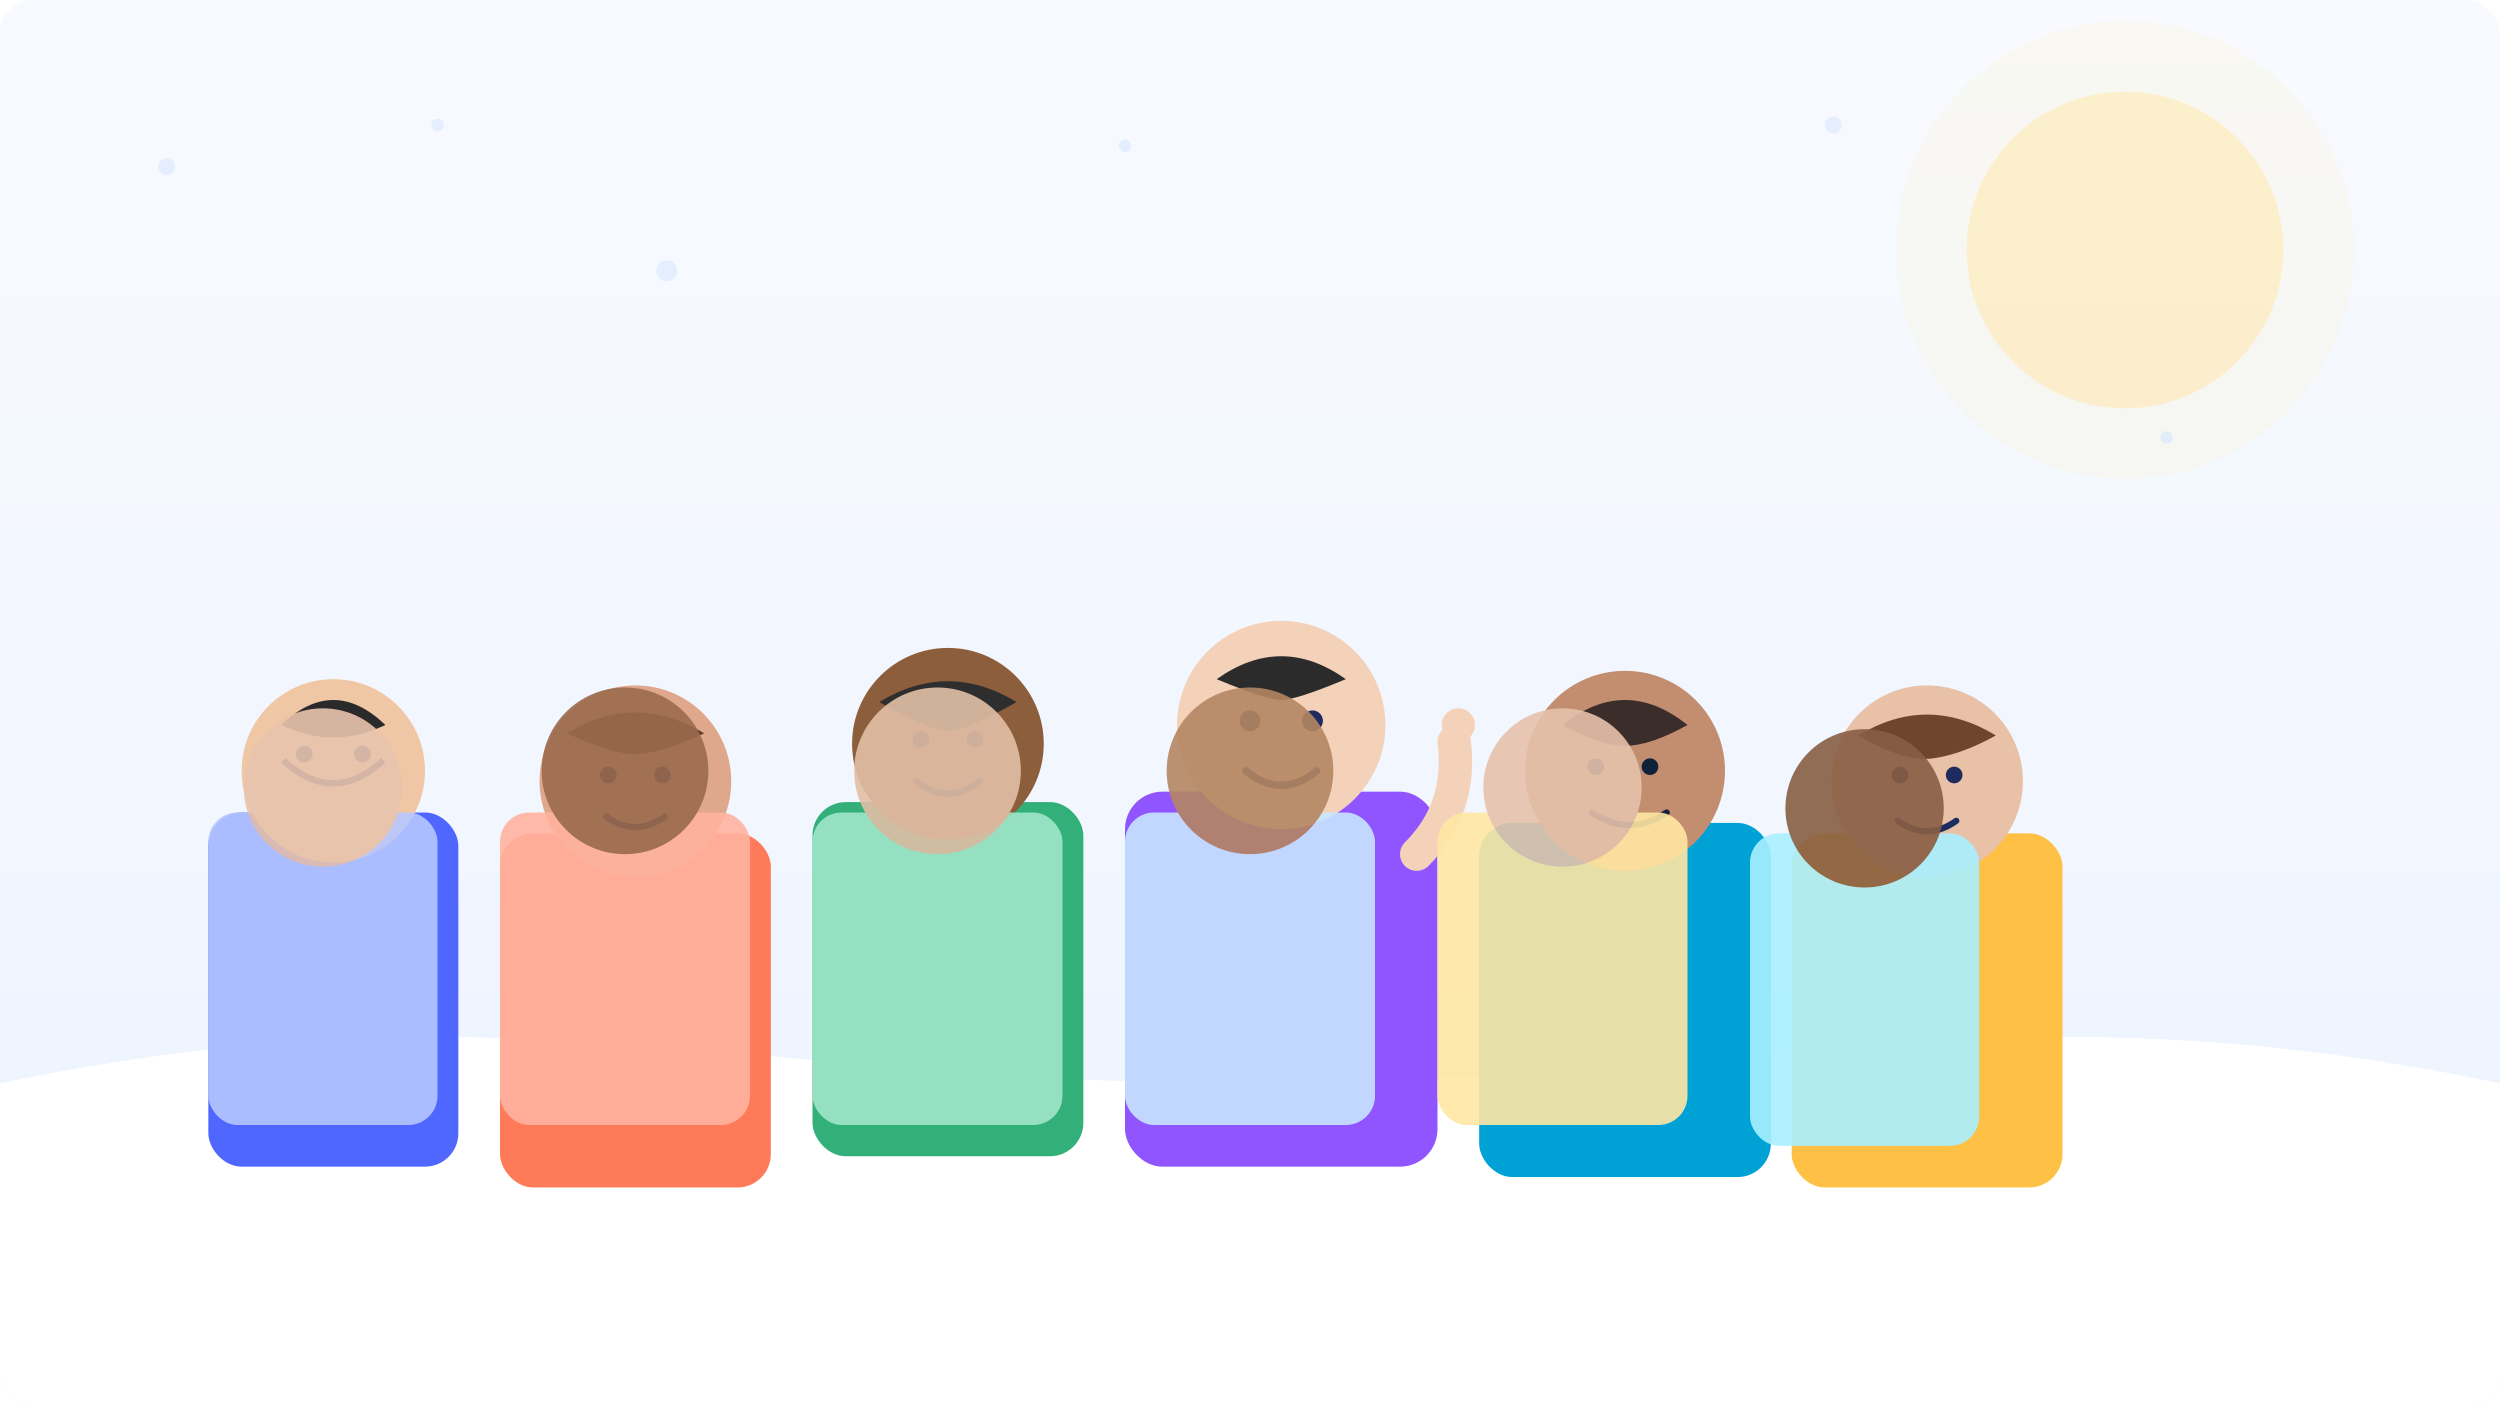 <?xml version="1.0" encoding="UTF-8"?>
<svg xmlns="http://www.w3.org/2000/svg" width="1200" height="675" viewBox="0 0 1200 675" role="img" aria-labelledby="title desc">
  <title id="title">Viele Menschen fröhlich zusammen – menschliche Illustration</title>
  <desc id="desc">Eine diverse Gruppe lächelnder Menschen in freundlichem, menschlichem Cartoon‑Stil, warmes Licht, sanfte Farben.</desc>
  <defs>
    <linearGradient id="bg" x1="0" y1="0" x2="0" y2="1">
      <stop offset="0%" stop-color="#F8FAFF"/>
      <stop offset="100%" stop-color="#ECF3FF"/>
    </linearGradient>
    <clipPath id="r">
      <rect x="0" y="0" width="1200" height="675" rx="16" ry="16"/>
    </clipPath>
    <filter id="s" x="-20%" y="-20%" width="140%" height="140%">
      <feDropShadow dx="0" dy="6" stdDeviation="12" flood-color="#000" flood-opacity="0.08"/>
    </filter>
  </defs>

  <g clip-path="url(#r)">
    <rect x="0" y="0" width="1200" height="675" fill="url(#bg)"/>

    <!-- Soft sun -->
    <circle cx="1020" cy="120" r="76" fill="#FFE9B3" opacity="0.6"/>
    <circle cx="1020" cy="120" r="110" fill="#FFE9B3" opacity="0.15"/>

    <!-- Confetti dots -->
    <g fill="#D7E6FF" opacity="0.6">
      <circle cx="80" cy="80" r="4"/>
      <circle cx="210" cy="60" r="3"/>
      <circle cx="320" cy="130" r="5"/>
      <circle cx="540" cy="70" r="3"/>
      <circle cx="880" cy="60" r="4"/>
      <circle cx="1040" cy="210" r="3"/>
    </g>

    <!-- Ground shape -->
    <path d="M0,520 C240,470 360,520 600,520 C840,520 960,470 1200,520 L1200,675 L0,675 Z" fill="#FFFFFF"/>

    <!-- Group of people (front row) -->
    <g transform="translate(100,270)" filter="url(#s)">
      <!-- Person 1 -->
      <g transform="translate(0,0)">
        <rect x="0" y="120" width="120" height="170" rx="16" fill="#4F67FF"/>
        <circle cx="60" cy="100" r="44" fill="#F0C7A4"/>
        <path d="M36,95 q24,22 48,0" stroke="#1D2B5F" stroke-width="3" fill="none"/>
        <circle cx="46" cy="92" r="4" fill="#1D2B5F"/>
        <circle cx="74" cy="92" r="4" fill="#1D2B5F"/>
        <path d="M35,78 q25,-24 50,0 q-13,6 -25,6 q-12,0 -25,-6" fill="#2A2A2A"/>
      </g>

      <!-- Person 2 -->
      <g transform="translate(140,10)">
        <rect x="0" y="120" width="130" height="170" rx="16" fill="#FF7A59"/>
        <circle cx="65" cy="95" r="46" fill="#DFA78C"/>
        <circle cx="52" cy="92" r="4" fill="#1D2B5F"/>
        <circle cx="78" cy="92" r="4" fill="#1D2B5F"/>
        <path d="M51,112 q14,10 28,0" stroke="#1D2B5F" stroke-width="3" fill="none" stroke-linecap="round"/>
        <path d="M32,72 q33,-20 66,0 q-22,10 -33,10 q-11,0 -33,-10" fill="#5B3B2C"/>
      </g>

      <!-- Person 3 -->
      <g transform="translate(290,-5)">
        <rect x="0" y="120" width="130" height="170" rx="16" fill="#33B07A"/>
        <circle cx="65" cy="92" r="46" fill="#8D5E3C"/>
        <circle cx="52" cy="90" r="4" fill="#10223A"/>
        <circle cx="78" cy="90" r="4" fill="#10223A"/>
        <path d="M50,110 q15,12 30,0" stroke="#10223A" stroke-width="3" fill="none" stroke-linecap="round"/>
        <path d="M32,72 q33,-20 66,0 q-25,14 -33,14 q-8,0 -33,-14" fill="#2E2E2E"/>
      </g>

      <!-- Person 4 (center, waving) -->
      <g transform="translate(440,-10)">
        <rect x="0" y="120" width="150" height="180" rx="18" fill="#9055FF"/>
        <circle cx="75" cy="88" r="50" fill="#F3D2B9"/>
        <circle cx="60" cy="86" r="5" fill="#1D2B5F"/>
        <circle cx="90" cy="86" r="5" fill="#1D2B5F"/>
        <path d="M58,110 q17,14 34,0" stroke="#1D2B5F" stroke-width="3.5" fill="none" stroke-linecap="round"/>
        <path d="M44,66 q31,-22 62,0 q-24,10 -31,10 q-7,0 -31,-10" fill="#2B2B2B"/>
        <!-- Arm up -->
        <path d="M140,150 q22,-22 18,-54" stroke="#F3D2B9" stroke-width="16" fill="none" stroke-linecap="round"/>
        <circle cx="160" cy="88" r="8" fill="#F3D2B9"/>
      </g>

      <!-- Person 5 -->
      <g transform="translate(610,0)">
        <rect x="0" y="125" width="140" height="170" rx="16" fill="#00A2D6"/>
        <circle cx="70" cy="100" r="48" fill="#C38E70"/>
        <circle cx="56" cy="98" r="4" fill="#10223A"/>
        <circle cx="82" cy="98" r="4" fill="#10223A"/>
        <path d="M54,120 q18,12 36,0" stroke="#10223A" stroke-width="3" fill="none" stroke-linecap="round"/>
        <path d="M40,78 q30,-24 60,0 q-18,10 -30,10 q-12,0 -30,-10" fill="#3B2D2A"/>
      </g>

      <!-- Person 6 -->
      <g transform="translate(760,10)">
        <rect x="0" y="120" width="130" height="170" rx="16" fill="#FFC145"/>
        <circle cx="65" cy="95" r="46" fill="#E9C1A6"/>
        <circle cx="52" cy="92" r="4" fill="#1D2B5F"/>
        <circle cx="78" cy="92" r="4" fill="#1D2B5F"/>
        <path d="M51,114 q14,10 28,0" stroke="#1D2B5F" stroke-width="3" fill="none" stroke-linecap="round"/>
        <path d="M32,73 q33,-20 66,0 q-16,9 -30,11 q-14,2 -36,-11" fill="#6F462D"/>
      </g>
    </g>

    <!-- Back row (lighter) -->
    <g transform="translate(80,250)" opacity="0.9">
      <g transform="translate(20,0)">
        <rect x="0" y="140" width="110" height="150" rx="14" fill="#B6C7FF"/>
        <circle cx="55" cy="128" r="38" fill="#E8C3AD"/>
      </g>
      <g transform="translate(160,-10)">
        <rect x="0" y="150" width="120" height="150" rx="14" fill="#FFB39F"/>
        <circle cx="60" cy="130" r="40" fill="#9B6A4D"/>
      </g>
      <g transform="translate(310,-20)">
        <rect x="0" y="160" width="120" height="150" rx="14" fill="#9FE6C8"/>
        <circle cx="60" cy="140" r="40" fill="#E1BFA5"/>
      </g>
      <g transform="translate(460,-10)">
        <rect x="0" y="150" width="120" height="150" rx="14" fill="#C7E6FF"/>
        <circle cx="60" cy="130" r="40" fill="#B48662"/>
      </g>
      <g transform="translate(610,0)">
        <rect x="0" y="140" width="120" height="150" rx="14" fill="#FFE7A3"/>
        <circle cx="60" cy="128" r="38" fill="#E5C2AB"/>
      </g>
      <g transform="translate(760,10)">
        <rect x="0" y="140" width="110" height="150" rx="14" fill="#A8F0FF"/>
        <circle cx="55" cy="128" r="38" fill="#875E44"/>
      </g>
    </g>
  </g>
</svg>
